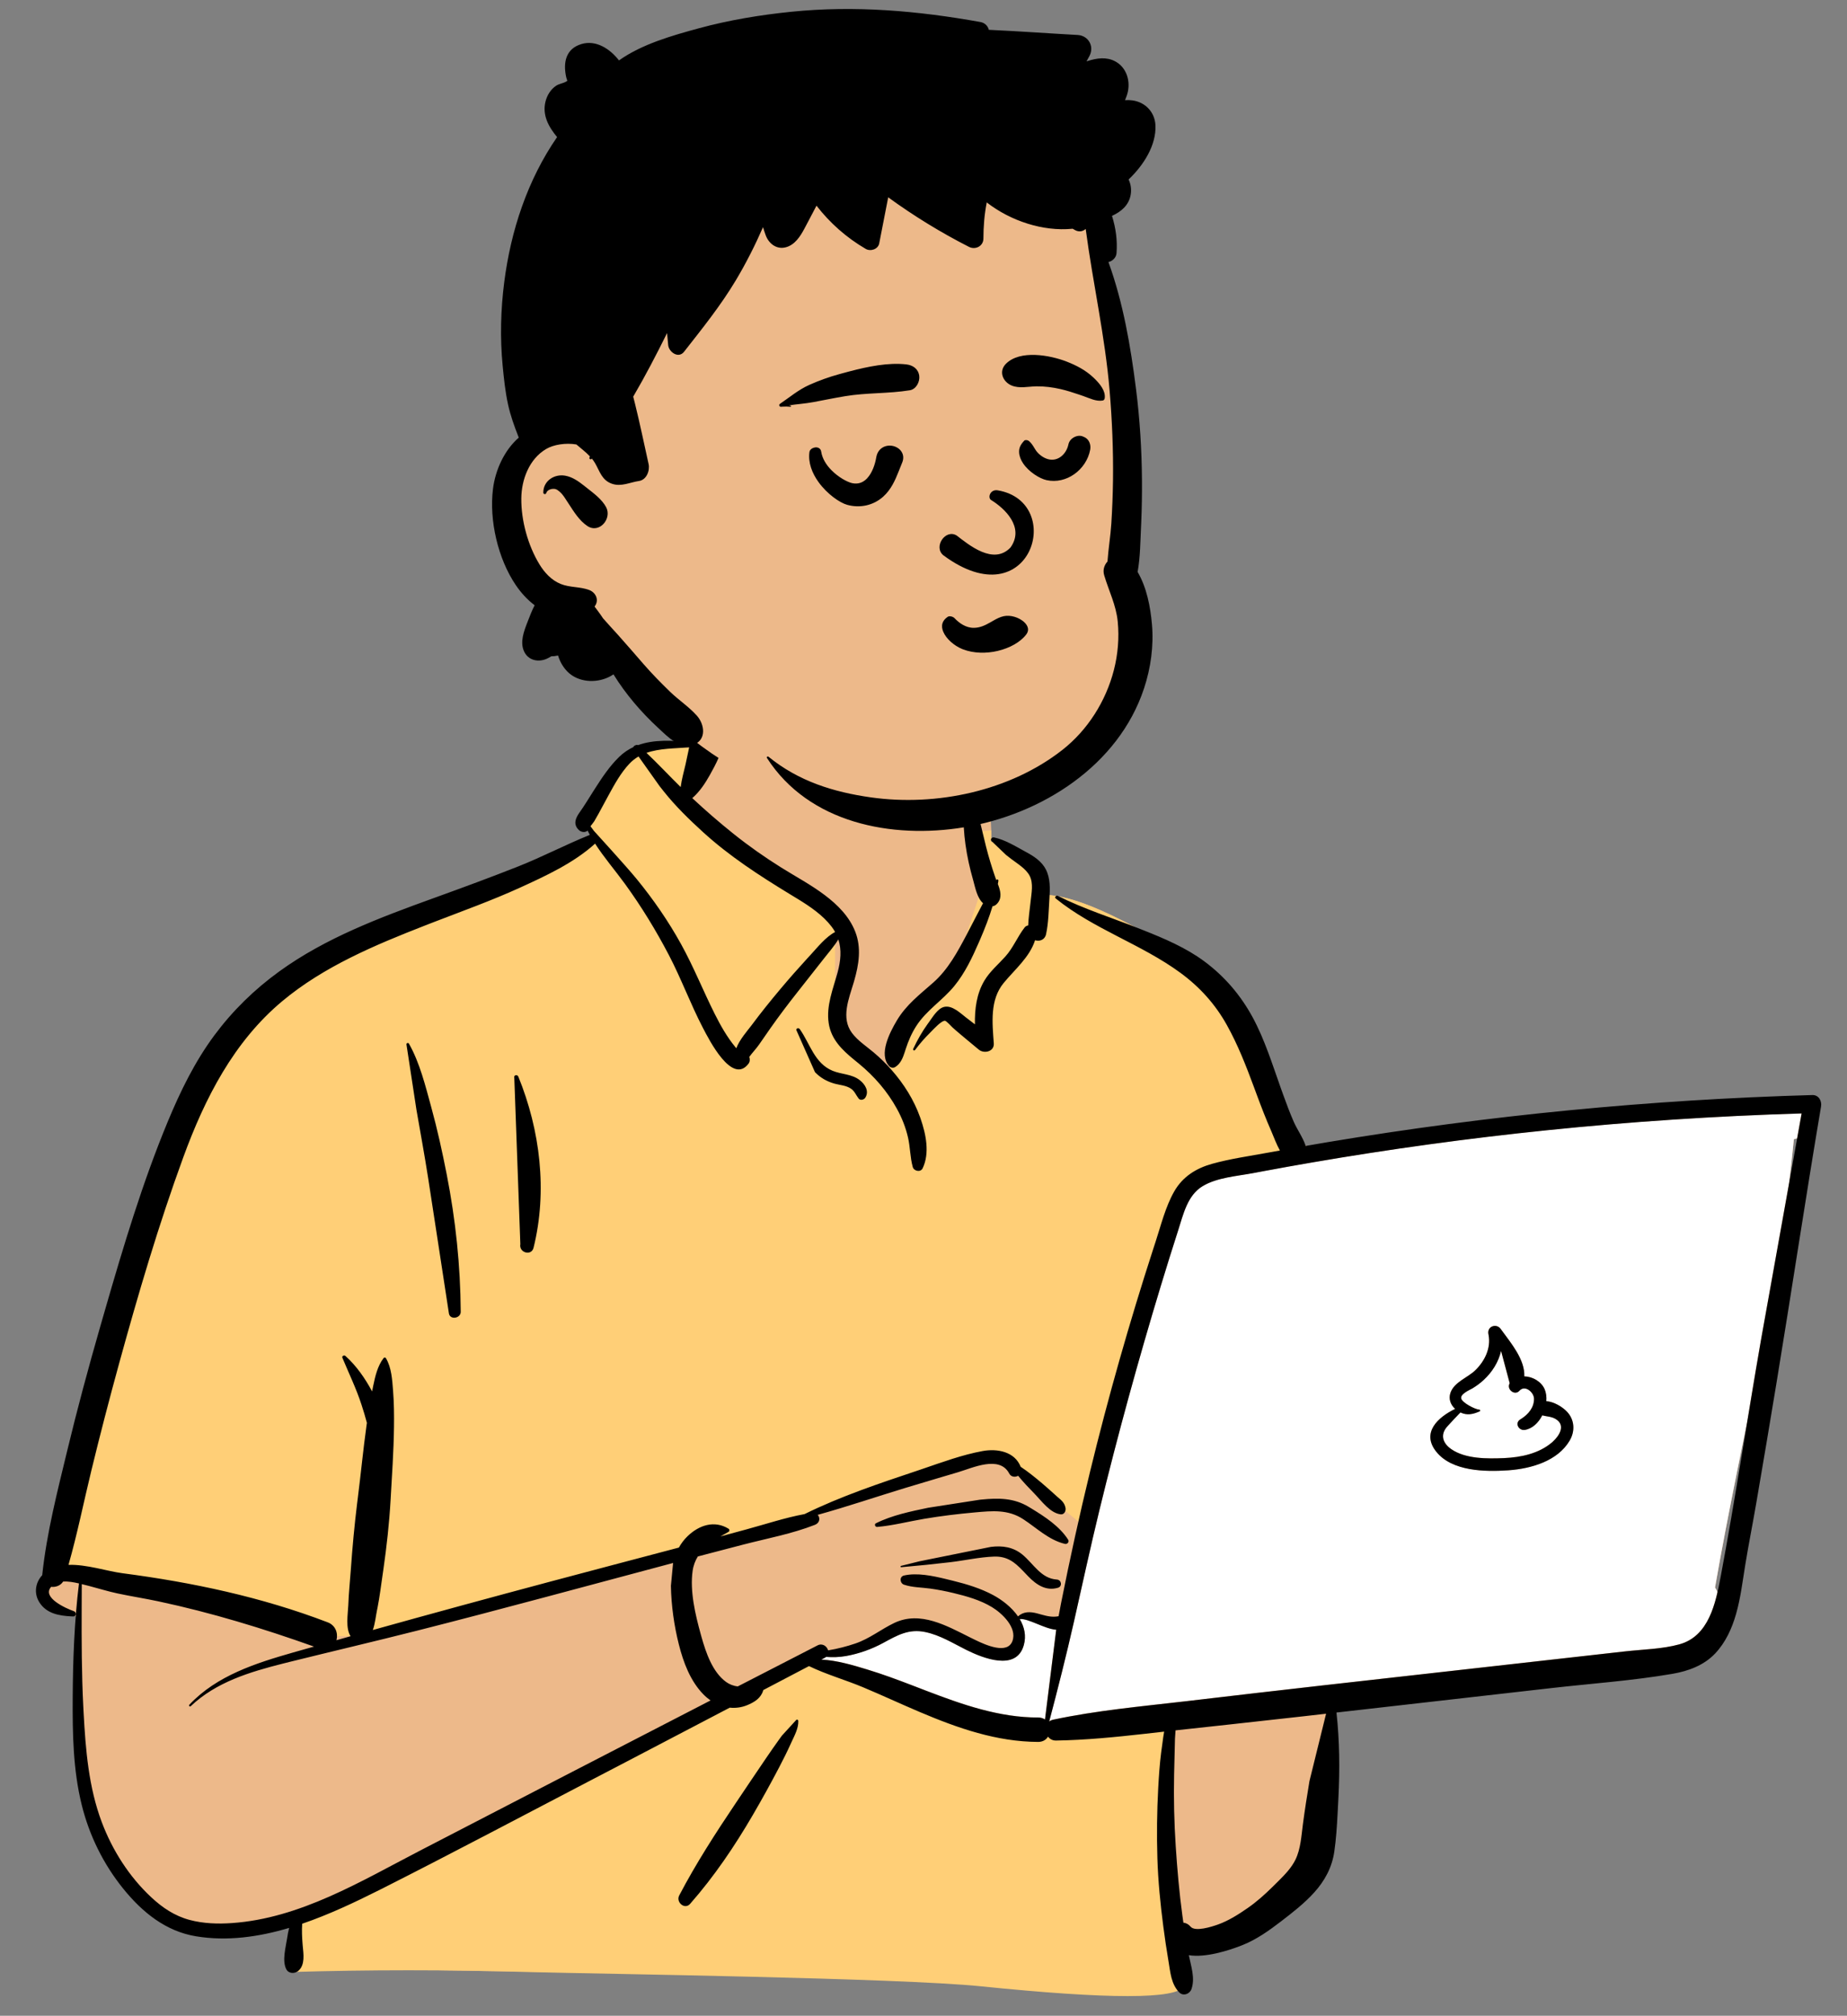 <svg viewBox="145.838 229.95 1036.216 1130.588" xmlns="http://www.w3.org/2000/svg" overflow="visible" xmlns:xlink="http://www.w3.org/1999/xlink" width="1036.216px" height="1130.588px"><rect x="145.838" y="229.95" width="1036.216" height="1130.588" fill="#808080" stroke="none"/><g id="Master/Character/Bust" stroke="none" stroke-width="1" fill="none" fill-rule="evenodd"><g id="Body" transform="translate(147, 639) scale(1 1)"><g id="Body/Macbook" stroke="none" stroke-width="1" fill="none" fill-rule="evenodd"><path d="M996.082,209.472 C981.802,210.874 967.523,212.274 953.244,213.676 C884.856,218.901 816.495,229.813 748.63,236.362 C746.941,233.612 743.633,234.065 741.625,235.976 C734.853,235.383 727.264,230.207 721.129,235.591 C720.93,235.563 720.731,235.53 720.53,235.511 C709.608,214.548 702.058,192.189 694.731,169.8 C690.054,156.035 683.762,142.71 672.134,133.468 C652.29,119.693 606.822,91.76 583.521,92.934 C583.134,88.762 581.189,84.462 577.996,81.684 C585.034,69.685 556.893,61.856 554.908,63.247 C556.18,23.159 537.323,-11.655 495.743,-19.638 C458.492,-27.4 405.51,-28.704 385.476,10.225 C383.274,9.977 360.762,9.86 358.584,10.104 C355.198,5.815 318.008,46.457 333.251,60.606 C196.978,120.888 119.493,113.695 81.775,283.164 C76.676,299.084 76.305,316.505 70.92,332.07 C51.764,376.801 36.226,424.432 32.359,473.104 C23.02,475.497 21.946,491.964 32.764,494.346 C36.896,495.257 40.351,496.501 43.365,498.86 C41.009,538.746 50.656,629.86 56.734,629.579 C69.128,669.022 124.409,680.154 163.547,666.293 C156.8,678.986 163.547,686.967 163.547,693.749 C304.374,699.077 458.353,696.008 599.141,703.315 C617.151,703.059 636.093,707.738 653.856,705.045 C664.689,702.448 664.707,685.415 653.718,683.309 L701.731,672.881 C700.658,672.476 721.522,658.598 737.291,632.665 C751.969,603.655 741.979,568.637 748.63,537.081 C800.575,532.833 853.378,531.017 904.754,522.22 C911.759,543.179 942.082,518.113 951.721,508.03 C951.709,508.014 951.697,507.999 951.685,507.983 C956.35,506.707 960.091,502.335 960.216,497.159 C963.487,492.485 964.174,485.897 961.037,481.38 C975.415,398.412 997.335,313.7 1005.258,229.952 C1008.059,229.332 1010.697,228.104 1012.933,226.212 L1012.752,226.031 C1016.541,221.807 1017.277,214.516 1010.961,210.927 C1005.866,208.029 1001.611,208.928 996.082,209.472 Z" id="Skin" fill="#edb98a"/><path d="M453,520 L464,527 L554,556 L609,563 L654,556 L654,633 L663,705 C659,712.333 621,712.333 549,705 C503.102,700.325 335.356,698.057 297.164,697.059 L295,697 C250.12,695.705 205.787,695.705 162,697 L162,670 L287,608 L399,545 L453,520 Z M389.229,3.932 L397.495,10.104 L379.448,39.754 L467.361,110.865 L467.361,167.664 L495.193,193.988 L511.102,167.664 L533.519,137.852 L549.45,89.528 L544.026,57.692 L554.934,56.664 C554.987,58.84 554.978,61.036 554.908,63.247 C556.893,61.856 585.034,69.685 577.996,81.684 C581.189,84.462 583.134,88.762 583.521,92.934 C606.822,91.76 652.29,119.693 672.134,133.468 C683.762,142.71 690.054,156.035 694.731,169.8 L695.832,173.158 L696.969,176.605 L698.114,180.05 C704.443,198.985 711.276,217.749 720.53,235.511 C720.731,235.53 720.93,235.563 721.129,235.591 C727.264,230.207 734.853,235.383 741.625,235.976 C743.586,234.11 746.787,233.634 748.51,236.175 L748.63,236.362 L664.259,252.983 L608.598,448.227 L560.126,408.881 L534.108,412.75 L465.399,437.531 L385.486,458.289 L203.055,508.584 L179.824,508.584 L44.639,475.939 L32.456,471.918 C36.479,423.658 51.92,376.438 70.92,332.07 C76.305,316.505 76.676,299.084 81.775,283.164 C119.493,113.695 196.978,120.888 333.251,60.606 C318.008,46.457 355.198,5.815 358.584,10.104 L358.798,10.085 L359.259,10.061 L359.854,10.04 C365.17,9.885 383.5,10.003 385.476,10.225 C386.622,7.998 387.876,5.902 389.229,3.932 Z" id="Top" fill="#FFCF77"/><path d="M1009.567,215.4 L1007.054,229.405 C1006.457,229.601 1005.849,229.766 1005.234,229.903 C1004.444,238.251 1003.515,246.61 1002.468,254.975 L986.887,341.814 C984.2,357.178 981.649,372.574 979.116,387.975 L975.76,404.518 L973.682,414.8 C969.195,437.066 964.837,459.26 961.012,481.331 C961.589,482.162 962.037,483.063 962.363,484.01 L962.069,485.254 L961.864,486.083 L961.655,486.903 C958.637,498.503 953.386,509.753 941.011,513.166 C931.677,515.74 921.435,515.973 911.797,516.989 L910.728,517.105 L742.069,536.072 C721.69,538.364 701.321,540.724 680.953,543.109 L663.296,545.18 C638.686,548.03 613.934,550.273 589.686,555.431 C588.795,555.621 588.057,555.977 587.455,556.445 C592.338,537.962 597.012,519.503 601.248,500.833 C606.016,479.82 610.541,458.766 615.641,437.829 C625.915,395.649 637.432,353.746 650.04,312.203 C652.686,303.484 655.393,294.782 658.159,286.101 L660.1,280.032 L661.595,275.196 C663.906,267.823 666.767,260.245 673.546,256.177 C681.48,251.417 692.299,250.628 701.297,248.982 L707.39,247.837 C716.506,246.136 725.634,244.5 734.773,242.928 C778.529,235.402 822.533,229.365 866.699,224.83 C912.657,220.111 958.776,217.044 1004.95,215.545 L1009.567,215.4 Z M590.95,504.943 L591.38,504.979 L585.08,555.34 C584.073,554.635 582.794,554.203 581.233,554.207 C560.569,554.268 540.76,547.664 521.6,540.403 L518.682,539.291 L510.547,536.164 C502.278,532.996 493.965,529.898 485.497,527.328 L482.074,526.295 L480.334,525.782 C473.923,523.91 467.178,522.209 460.509,521.785 L459.6,521.735 L461.542,520.716 C461.826,520.567 462.075,520.4 462.296,520.22 C465.967,520.492 469.645,520.418 473.517,519.72 C480.799,518.409 487.88,515.876 494.382,512.349 L497.286,510.776 L498.475,510.145 L499.26,509.738 L500.041,509.343 C505.626,506.559 510.965,504.816 518.016,506.298 C526.02,507.983 533.035,512.297 540.25,515.942 L541.531,516.58 L542.392,516.996 L543.269,517.409 L544.157,517.815 C553.915,522.205 569.443,526.943 573.184,513.677 C574.687,508.347 573.51,503.356 570.902,498.98 C575.762,498.56 584.445,504.29 590.95,504.943 Z M833.828,339.016 L833.945,339.62 C835.325,347.047 831.865,354.153 826.629,359.332 C822.334,363.58 814.733,365.941 812.58,372.052 C811.354,375.529 812.658,378.826 815.176,381.125 L814.596,381.412 L814.029,381.702 L813.476,381.994 L812.936,382.289 L812.41,382.586 C803.856,387.501 796.89,395.492 804.605,405.145 C813.357,416.096 831.644,416.451 844.528,415.594 L845.396,415.533 C857.89,414.597 872.689,410.4 879.463,398.864 C882.57,393.572 882.228,387.172 877.897,382.643 C875.284,379.911 870.623,377.105 866.349,376.773 C866.536,374.365 866.249,372.039 865.402,370.076 C863.57,365.833 858.695,362.976 853.993,362.873 C854.374,353.864 847.157,344.971 841.844,337.768 L841.302,337.029 L840.775,336.302 C838.337,332.91 833.121,334.811 833.828,339.016 Z M840.957,348.605 L845.798,366.739 L845.715,366.889 C844.01,370.127 848.48,373.802 851.131,371.082 L851.398,370.794 C854.545,367.544 859.375,371.913 859.435,375.371 C859.521,380.241 856.351,384.005 852.574,386.493 L852.31,386.664 L851.614,387.097 C848.514,389.145 850.861,393.428 854.268,392.906 C858.484,392.261 861.939,388.917 864.069,384.742 C866.345,385.394 868.935,385.315 871.332,386.656 C877.372,390.034 873.898,395.944 869.965,399.516 L869.805,399.659 L869.485,399.938 C862.269,406.092 852.444,408.23 843.183,408.688 L842.649,408.712 C833.294,409.112 821.106,409.246 813.088,403.744 C808.098,400.32 806.653,395.464 810.876,390.865 C813.264,388.266 815.675,385.644 818.157,383.11 C821.872,384.883 825.19,384.164 828.989,382.486 C829.476,382.27 829.206,381.525 828.729,381.525 C826.633,381.523 818.942,377.632 818.568,375.146 C818.222,372.845 822.477,370.906 824.546,369.794 L824.846,369.629 L825.106,369.478 C827.27,368.167 829.307,366.641 831.169,364.927 C835.895,360.577 839.327,355.121 840.826,349.15 L840.957,348.605 Z" id="Computer" fill="#FFF"/><path d="M388.072,1.184 C392.315,-9.479 406.658,-5.334 405.059,5.868 C404.102,12.578 400.427,19.665 397.126,25.546 C394.438,30.333 391.372,35.005 387.215,38.593 C394.615,45.497 402.296,52.149 410.172,58.465 C418.766,65.356 427.803,71.708 437.144,77.546 C445.335,82.666 453.896,87.202 461.617,93.044 C468.796,98.475 475.336,105.007 478.664,113.534 C482.209,122.614 480.668,131.992 478.058,141.066 L477.758,142.092 C475.091,151.082 470.474,161.919 476.876,170.389 C480.135,174.701 484.873,177.755 488.964,181.202 C492.6,184.266 496.013,187.598 499.143,191.177 C505.968,198.979 511.519,207.758 515.022,217.54 L515.335,218.429 C518.338,227.088 520.532,237.696 516.475,246.198 C515.311,248.635 511.557,247.843 510.905,245.47 C509.431,240.094 509.508,234.464 508.272,229.012 C506.986,223.342 504.846,217.96 502.051,212.868 C496.643,203.017 489.319,194.603 480.666,187.489 L478.076,185.382 C471.326,179.843 465.124,173.966 463.754,164.798 C462.288,154.989 466.218,145.645 468.745,136.361 C470.506,129.891 471.081,123.689 469.178,117.842 C466.853,121.637 463.681,125.239 461.172,128.452 C456.175,134.853 451.131,141.215 446.1,147.589 C440.942,154.125 435.911,160.764 431.12,167.575 C428.977,170.622 426.857,173.687 424.744,176.755 C423.155,179.061 420.939,181.365 419.207,183.717 C419.628,184.975 419.596,186.425 418.833,187.455 C409.648,199.865 396.581,173.971 393.173,167.429 C386.233,154.106 381.068,139.952 374.105,126.632 C366.89,112.824 358.674,99.384 349.517,86.778 C343.978,79.153 337.77,71.991 332.703,64.124 C320.766,74.948 305.058,82.204 290.63,88.784 C274.777,96.013 258.308,101.918 242.055,108.188 L237.254,110.053 C209.249,120.983 180.56,132.99 157.283,152.403 C129.93,175.216 113.748,207.012 101.701,239.938 C87.833,277.843 76.36,316.771 65.665,355.674 C60.192,375.579 54.999,395.574 50.117,415.633 C45.815,433.305 42.249,451.153 37.269,468.643 C47.369,468.286 58.888,472.196 67.511,473.325 C106.81,478.469 145.58,486.669 182.683,500.866 C187.266,502.62 188.592,507.197 187.594,510.907 C190.237,510.161 192.878,509.405 195.521,508.663 C192.625,504.226 194.007,496.294 194.235,491.376 L194.249,491.038 C194.483,484.485 195.194,477.925 195.655,471.384 C196.533,458.915 197.675,446.537 199.195,434.14 L199.583,431.04 C201.305,417.552 202.578,403.985 204.457,390.52 L204.679,388.979 C203.778,385.534 202.729,382.131 201.628,378.743 C198.694,369.718 194.553,361.223 190.924,352.482 C190.496,351.453 191.962,350.862 192.647,351.479 C198.793,357.008 203.675,364.022 207.597,371.358 C207.665,371.012 207.725,370.665 207.796,370.319 L208.243,368.116 C209.347,362.744 210.689,357.092 213.985,352.735 C214.336,352.272 215.03,352.175 215.362,352.735 C218.516,358.072 218.869,364.831 219.354,370.904 C219.903,377.774 219.972,384.731 219.875,391.62 C219.686,405.083 218.737,418.584 217.981,432.025 C217.239,445.233 215.783,458.274 213.906,471.352 L213.549,473.805 C212.631,480.03 211.88,486.332 210.67,492.515 L210.328,494.198 C209.681,497.264 209.283,501.587 207.995,505.178 C241.133,495.935 274.322,486.903 307.574,478.03 C331.607,471.616 355.665,465.298 379.713,458.94 C380.982,456.653 382.562,454.517 384.534,452.608 C391.031,446.316 399.641,443.509 407.538,448.352 C408.18,448.747 408.234,449.753 407.538,450.134 C406.025,450.961 404.509,451.809 403.02,452.693 L417.46,448.782 C428.253,445.857 439.175,442.202 450.222,440.163 C470.569,430.122 492.453,422.854 513.887,415.671 L516.413,414.817 C527.387,411.075 538.739,406.886 550.078,404.812 C558.379,403.294 568.123,405.126 571.461,413.63 C575.687,416.415 579.663,419.688 583.5,422.907 C586.274,425.233 588.933,427.706 591.637,430.114 L592.135,430.552 C594.346,432.47 596.097,433.754 596.64,436.807 C596.92,438.384 595.918,440.516 593.973,440.307 C588.022,439.67 583.183,432.772 579.147,428.653 C576.029,425.469 572.886,422.177 570.04,418.678 C568.381,419.581 566.107,419.419 565.051,417.419 C559.575,407.05 544.574,414.235 536.274,416.694 L524.384,420.213 C518.439,421.975 512.497,423.746 506.565,425.548 C490.261,430.499 474.037,436.04 457.585,440.587 C459.057,442.205 458.854,445.083 456.058,446.178 C443.18,451.231 429.052,453.844 415.673,457.311 C407.226,459.502 398.784,461.706 390.345,463.923 C388.898,466.267 387.857,468.919 387.419,472.006 C385.808,483.356 388.914,496.453 391.94,507.431 L392.396,509.069 C394.883,517.895 398.542,528.715 406.157,534.288 C408.016,535.647 410.383,536.593 412.769,536.807 C427.676,529.134 442.582,521.462 457.497,513.804 C460.26,512.385 462.813,514.306 463.433,516.59 C468.692,515.727 473.939,514.367 478.718,512.745 C486.748,510.018 493.018,504.817 500.546,501.22 C515.112,494.262 529.987,502.809 543.028,509.307 L546.034,510.784 C551.882,513.621 564.05,519.073 566.856,511.312 C569.57,503.804 560.989,495.78 555.447,492.401 C548.841,488.372 541.149,486.216 533.683,484.42 C529.42,483.394 525.105,482.557 520.764,481.946 C515.84,481.253 510.754,481.357 506.013,479.76 C503.657,478.968 503.295,475.226 506.013,474.608 C513.311,472.947 522.021,474.759 529.637,476.61 L533.618,477.591 C541.291,479.474 549.038,481.837 556.027,485.593 C561.109,488.325 566.473,492.475 569.977,497.555 C573.02,494.728 576.807,494.824 580.752,495.872 L582.893,496.467 C586.429,497.447 589.295,498.122 592.736,497.443 C593.196,494.94 593.662,492.436 594.161,489.932 C599.064,465.318 604.441,440.798 610.374,416.409 C620.608,374.341 632.45,332.735 645.8,291.555 L647.14,287.439 C650.219,278.02 652.697,267.758 657.661,259.105 C662.356,250.923 669.878,246.21 678.815,243.714 C688.957,240.882 699.614,239.4 709.96,237.487 C712.268,237.061 714.582,236.656 716.892,236.237 C714.94,232.712 713.483,228.711 712.17,225.641 L711.94,225.109 C709.12,218.68 706.587,212.136 704.141,205.556 L702.312,200.61 C697.895,188.699 693.336,176.984 687.127,165.844 C680.591,154.12 671.92,144.535 661.111,136.602 C639.073,120.426 612.51,112.175 591.135,94.888 C590.259,94.18 591.382,92.969 592.271,93.417 C606.704,100.669 622.285,105.6 637.297,111.504 L640.258,112.672 C652.124,117.376 664.174,122.497 674.444,130.112 C685.894,138.604 694.912,149.15 701.69,161.691 C708.37,174.053 712.643,187.89 717.356,201.094 L718.616,204.612 C720.517,209.888 722.481,215.148 724.731,220.282 C726.517,224.358 729.85,229.011 731.365,233.667 C735.51,232.948 739.654,232.227 743.803,231.534 C833.67,216.53 924.541,207.714 1015.614,205.135 C1019.177,205.034 1021.02,208.434 1020.495,211.542 C1011.755,263.223 1003.988,315.081 995.466,366.801 C991.746,389.374 987.952,411.93 984.069,434.475 C982.102,445.897 979.828,457.275 977.965,468.714 C976.461,477.952 975.369,487.262 972.787,496.286 C970.471,504.377 966.917,512.179 961.08,518.352 C954.788,525.006 946.006,528.227 937.166,529.749 C914.725,533.611 891.707,535.188 869.084,537.761 L748.637,551.464 C750.397,567.463 750.528,583.212 749.721,599.397 L749.261,608.233 C748.884,615.339 748.435,622.456 747.414,629.49 C746.134,638.313 742.098,645.784 736.153,652.374 C730.694,658.426 724.062,663.59 717.611,668.538 C710.915,673.676 703.996,678.635 696.123,681.812 L695.101,682.218 C688.194,684.914 675.237,689.09 665.797,687.564 C667.031,693.747 669.419,700.395 667.302,706.513 C666.32,709.354 662.605,710.771 660.329,708.354 C655.82,703.563 655.468,697.235 654.4,690.985 C653.289,684.481 652.331,677.954 651.48,671.411 C649.834,658.76 648.553,645.993 648.162,633.235 C647.76,620.133 647.915,607.013 648.621,593.925 C648.984,587.204 649.434,580.487 650.287,573.809 C650.651,570.961 651.023,568.111 651.448,565.27 C651.603,564.234 651.775,563.203 651.96,562.174 L641.149,563.394 C624.572,565.244 607.988,566.915 591.294,567.175 C589.317,567.205 587.796,566.305 586.802,564.994 C585.743,566.719 583.899,567.953 581.258,567.943 C557.945,567.856 536.235,560.233 515.031,551.249 C504.343,546.719 493.821,541.815 483.117,537.324 C473.126,533.132 462.445,530.141 452.695,525.419 L427.075,538.857 C426.887,539.518 426.646,540.143 426.39,540.666 C424.722,544.071 421.433,545.918 418.074,547.309 C414.85,548.647 411.511,549.063 408.258,548.725 C388.828,558.907 369.393,569.079 349.945,579.228 L330.493,589.368 C291.737,609.547 253.134,630.057 214.134,649.762 L211.263,651.207 C197.792,657.962 183.327,664.809 168.378,669.918 C168.112,673.702 168.28,677.382 168.597,681.387 L168.673,682.259 C169.119,686.992 170.075,692.923 166.278,696.292 C164.303,698.044 160.775,698.051 159.432,695.409 C156.995,690.618 159.183,683.065 159.955,677.86 C160.229,676.009 160.563,674.106 161.057,672.26 C143.919,677.362 126.262,679.836 108.822,676.971 C91.842,674.184 78.691,663.487 68.089,650.403 C56.9,636.596 48.949,620.505 44.683,603.256 C39.828,583.628 39.511,563.358 39.625,543.253 C39.746,521.844 40.538,500.329 43.142,479.064 C40.289,478.393 37.125,477.813 34.242,478.013 C32.814,480.298 30.044,481.26 27.541,480.963 C22.098,486.966 35.904,493.101 40.316,494.637 C41.848,495.171 41.684,497.659 39.917,497.584 L38.804,497.531 C31.986,497.168 24.943,496.004 20.935,489.669 C17.723,484.591 18.688,478.575 22.517,474.434 C25.046,450.522 31.092,427.237 36.719,403.911 C42.241,381.016 48.382,358.268 54.891,335.635 L57.809,325.505 C68.057,290.016 78.769,254.241 92.906,220.163 C99.965,203.147 108.097,186.444 119.12,171.607 C129.395,157.776 141.526,145.941 155.47,135.833 C181.465,116.987 211.967,105.6 241.937,94.751 L243.279,94.266 C258.81,88.648 274.303,82.963 289.657,76.876 C303.236,71.493 316.245,64.668 329.76,59.204 C329.321,58.407 328.897,57.601 328.489,56.786 L328.239,56.996 C328.196,57.03 328.152,57.063 328.107,57.094 C326.748,58.036 324.747,57.573 323.627,56.516 C320.464,53.532 321.535,50.219 323.646,47.125 L323.921,46.731 C326.503,43.114 328.806,39.29 331.189,35.542 L332.681,33.198 C336.681,26.936 340.884,20.633 346.218,15.458 C348.688,13.06 351.392,11.266 354.257,9.929 C354.012,9.411 356.16,8.352 356.769,8.885 C365.846,5.563 376.289,6.259 386.185,7.175 M742.809,552.126 L730.189,553.561 C716.305,555.141 702.415,556.668 688.524,558.181 L658.352,561.46 C658.275,563.18 658.066,564.862 658.028,566.161 C657.831,572.858 657.684,579.558 657.545,586.257 C657.266,599.685 657.572,613.126 658.456,626.528 C659.313,639.514 660.441,652.502 662.195,665.401 L662.554,667.979 L662.762,669.335 C664.193,669.473 665.599,670.153 666.768,671.55 C669.32,674.597 678.561,671.635 682.17,670.351 C688.105,668.239 693.694,664.671 698.851,661.093 C703.887,657.599 708.422,653.525 712.78,649.234 L716.345,645.708 C719.892,642.183 723.443,638.428 725.616,633.995 C728.563,627.983 728.944,620.603 729.808,614.055 C730.872,606.001 732.139,597.948 733.478,589.934 M376.454,467.584 L375.145,467.928 C327.594,480.563 280.114,493.571 232.417,505.648 C208.813,511.626 185.097,517.169 161.464,523.032 L157.638,523.989 C138.994,528.701 120.126,534.372 105.849,547.895 C105.322,548.393 104.557,547.628 105.053,547.099 C120.44,530.719 142.324,523.785 163.336,517.774 C167.22,516.663 171.109,515.578 174.994,514.473 C146.418,504.286 117.391,495.423 87.694,489.102 C80.047,487.474 72.311,486.279 64.67,484.645 C59.341,483.505 54.137,481.856 48.864,480.489 L44.717,479.446 L44.662,492.554 C44.593,511.119 44.626,529.669 45.573,548.231 L45.752,551.67 C46.857,572.327 48.582,593.413 55.913,612.891 C61.87,628.719 71.365,643.63 83.782,655.159 C90.065,660.992 96.82,665.533 105.17,667.775 C112.923,669.856 121.046,670.1 129.016,669.545 C167.245,666.878 201.275,646.111 234.483,628.917 C288.8,600.794 343.123,572.685 397.495,544.67 C396.025,543.665 394.641,542.507 393.382,541.206 C386.091,533.676 382.245,523.368 379.719,513.385 C377.03,502.759 375.422,491.37 375.235,480.4 M445.637,555.526 C446.117,555.268 446.673,555.591 446.695,556.133 C446.863,560.286 444.568,564.382 442.853,568.123 L442.672,568.522 C440.589,573.156 438.308,577.728 435.949,582.228 C431.234,591.219 426.334,600.114 421.22,608.883 C410.936,626.524 399.508,643.422 386,658.782 C382.949,662.252 377.931,657.803 379.889,654.067 C389.329,636.057 400.334,619.052 411.662,602.195 C417.333,593.755 423,585.307 428.727,576.905 C431.116,573.399 433.536,569.906 436.021,566.466 L437.52,564.408 M1009.592,215.45 C961.875,216.891 914.214,220.003 866.724,224.88 C822.558,229.415 778.554,235.452 734.798,242.978 C725.659,244.55 716.531,246.186 707.414,247.887 L701.946,248.915 C692.828,250.643 681.689,251.356 673.571,256.227 C665.012,261.362 662.699,272.094 659.851,280.944 C656.503,291.352 653.24,301.79 650.065,312.253 C637.457,353.796 625.94,395.699 615.666,437.879 C610.566,458.816 606.041,479.87 601.273,500.883 C597.037,519.553 592.363,538.012 587.48,556.495 C588.082,556.027 588.82,555.671 589.711,555.481 C613.959,550.322 638.71,548.08 663.321,545.23 L665.702,544.952 C691.161,541.958 716.62,538.986 742.094,536.122 L910.753,517.155 C920.7,516.037 931.356,515.885 941.036,513.216 C957.494,508.676 961.351,490.276 964.112,475.623 L964.196,475.18 C972.521,430.907 979.148,386.249 986.912,341.864 M591.405,505.029 C584.857,504.597 575.895,498.6 570.927,499.03 C573.535,503.406 574.712,508.397 573.209,513.727 C569.026,528.559 550.109,520.885 540.997,516.354 C533.526,512.637 526.312,508.089 518.041,506.348 C508.671,504.378 502.323,508.104 494.407,512.399 C487.905,515.926 480.824,518.459 473.542,519.77 C469.67,520.468 465.992,520.542 462.321,520.27 C462.1,520.45 461.851,520.617 461.567,520.766 L459.625,521.785 C468.406,522.187 477.35,524.897 485.522,527.378 C493.99,529.948 502.303,533.046 510.572,536.214 L518.706,539.341 C538.772,547.024 559.542,554.321 581.258,554.257 C582.819,554.253 584.098,554.685 585.105,555.39 M554.769,458.555 C561.238,457.764 567.209,458.612 572.378,462.823 C578.612,467.901 582.8,476.323 591.762,476.876 C594.375,477.037 594.982,480.711 592.385,481.479 C585.714,483.454 580.313,479.845 575.768,475.159 L572.712,471.966 C568.221,467.315 564.078,463.72 556.457,463.998 C548.295,464.296 540.119,466.182 532.01,467.141 C522.824,468.227 513.64,469.153 504.425,469.952 C503.997,469.989 503.924,469.315 504.325,469.216 L514.646,466.647 M548.525,432.109 L549.592,432.002 C558.985,431.09 567.576,431.054 575.966,436.108 L577.575,437.081 C585.139,441.678 593.372,447.094 598.102,454.538 C598.876,455.757 597.597,457.19 596.302,456.88 C587.211,454.698 580.565,448.028 572.92,443.036 C564.34,437.434 555.477,438.358 545.694,439.228 C536.222,440.071 526.755,441.229 517.376,442.808 C508.563,444.29 499.722,446.63 490.82,447.376 L490.822,447.358 C489.805,447.356 489.225,445.829 490.262,445.311 C499.296,440.8 509.759,438.665 519.586,436.604 M833.89,339.264 C832.982,334.921 838.324,332.907 840.8,336.352 L841.326,337.078 C846.675,344.407 854.411,353.603 854.018,362.923 C858.72,363.026 863.595,365.883 865.427,370.126 C866.274,372.089 866.561,374.415 866.374,376.823 C870.648,377.155 875.309,379.961 877.922,382.693 C882.253,387.222 882.595,393.622 879.488,398.914 C872.713,410.45 857.914,414.646 845.421,415.583 L844.976,415.615 C832.072,416.507 813.478,416.266 804.63,405.195 C796.095,394.516 805.528,385.87 815.201,381.175 C812.683,378.876 811.379,375.579 812.605,372.102 C814.758,365.991 822.359,363.63 826.654,359.382 C831.889,354.202 835.349,347.097 833.97,339.669 M840.982,348.655 C839.559,354.839 836.063,360.495 831.194,364.977 C829.332,366.691 827.295,368.217 825.131,369.528 L824.87,369.679 C822.95,370.757 818.229,372.777 818.593,375.196 C818.967,377.682 826.658,381.573 828.754,381.575 C829.231,381.575 829.501,382.32 829.014,382.536 C825.215,384.214 821.897,384.933 818.182,383.16 C815.7,385.694 813.289,388.316 810.901,390.915 C806.678,395.514 808.123,400.37 813.113,403.794 C821.131,409.296 833.319,409.162 842.674,408.762 C852.09,408.36 862.155,406.26 869.51,399.988 L869.83,399.709 C873.827,396.154 877.478,390.13 871.357,386.706 C868.96,385.365 866.37,385.444 864.094,384.792 C861.964,388.967 858.509,392.311 854.293,392.956 C850.885,393.477 848.539,389.194 851.638,387.146 L852.334,386.714 C856.226,384.23 859.548,380.403 859.46,375.421 C859.399,371.962 854.569,367.594 851.423,370.844 L851.279,370.999 C848.645,373.967 844.008,370.227 845.739,366.938 L845.823,366.789 M226.862,176.676 C226.851,175.933 227.896,175.655 228.261,176.298 C234.373,187.051 237.568,200.232 240.824,212.079 C244.234,224.489 246.987,237.025 249.46,249.653 C254.469,275.224 257.138,300.648 257.319,326.71 C257.344,330.431 251.282,331.421 250.689,327.608 C246.752,302.257 242.98,276.88 239.013,251.536 C237.017,238.789 234.694,226.091 232.471,213.382 M287.371,195.405 C286.921,193.922 289.079,193.426 289.631,194.782 C301.897,224.891 306.051,259.013 298.176,290.778 C296.971,295.637 289.854,293.532 290.763,288.734 M445.588,168.651 C445.526,167.541 446.967,167.366 447.51,168.13 C453.322,176.319 455.733,187.286 465.93,191.518 C471.021,193.631 476.75,193.263 481.248,196.832 C484.255,199.219 486.561,202.987 484.304,206.602 C483.576,207.77 481.538,208.355 480.55,207.086 C479.108,205.237 478.345,203.023 476.386,201.637 C473.623,199.682 469.897,199.561 466.729,198.642 C462.631,197.454 459.019,195.375 456.061,192.286 M542.686,32.067 C543.285,31.762 543.86,31.957 544.243,32.475 C544.79,33.213 544.723,33.931 544.053,34.437 C544.948,36.266 546.005,40.848 546.156,41.515 C546.768,44.219 547.419,46.907 548.1,49.593 C549.474,55.01 550.678,60.469 552.053,65.888 C553.511,71.632 555.248,77.315 557.181,82.916 C557.306,83.279 557.443,83.649 557.587,84.025 L557.807,84.592 L557.861,84.506 C558.254,83.885 559.072,84.319 558.975,84.975 C558.885,85.573 558.764,86.168 558.662,86.766 L558.865,87.302 C560.129,90.705 560.995,94.289 558.675,97.292 C557.807,98.415 556.852,99.08 555.662,99.278 C553.754,105.568 551.36,111.741 548.797,117.669 L548.046,119.401 C544.276,128.051 540.255,136.587 534.252,143.951 C527.698,151.991 518.683,157.481 512.974,166.291 C510.318,170.389 508.47,174.698 506.97,179.326 L506.406,181.083 C505.341,184.356 504.113,187.529 501.042,189.449 C500.062,190.061 498.594,189.866 497.804,189.031 C491.507,182.37 498.099,169.932 501.896,163.483 C507.174,154.515 514.813,148.778 522.462,142.012 C530.707,134.719 535.966,124.963 541.053,115.352 C544.169,109.464 547.177,103.449 550.344,97.535 C547.035,94.611 545.976,88.802 544.855,84.764 L544.753,84.402 C542.9,77.936 541.428,71.302 540.498,64.639 C539.603,58.233 539.23,51.918 539.467,45.476 L539.535,43.835 M554.988,62.559 C554.257,61.557 555.467,60.422 556.47,60.631 C562.569,61.892 568.531,65.583 574.004,68.568 L574.588,68.885 C578.957,71.241 583.353,74.127 585.647,78.704 C588.142,83.679 587.937,89.408 587.597,94.814 L587.564,95.32 C587.147,101.803 587.08,108.539 585.708,114.905 C585.006,118.163 582.055,119.081 579.532,118.311 C576.53,127.79 568.097,134.774 561.937,142.254 C554.083,151.79 555.561,164.665 556.382,176.15 C556.714,180.8 550.93,182.122 547.951,179.641 L541.086,173.939 C539.943,172.987 538.801,172.033 537.662,171.076 C536.687,170.255 535.721,169.429 534.762,168.591 L533.33,167.327 C532.695,166.759 529.894,163.63 529.075,163.5 C527.092,163.185 522.379,168.413 520.766,170.053 L520.561,170.257 C517.525,173.234 514.782,176.437 512.227,179.834 C511.757,180.458 510.838,179.94 511.174,179.219 C513.464,174.315 516.126,169.626 519.287,165.238 L519.925,164.364 C522.028,161.53 524.851,156.526 528.563,155.689 C533.096,154.668 537.622,159.213 540.92,161.736 L541.128,161.894 C542.697,163.071 544.248,164.269 545.796,165.475 C545.634,156.924 546.714,148.284 551.129,140.915 C554.242,135.718 558.906,131.869 562.897,127.403 C567.34,122.43 569.66,116.318 573.682,111.139 C574.2,110.473 574.914,110.114 575.687,110 C575.842,105.837 576.455,101.632 576.929,97.513 L577.066,96.28 C577.545,91.805 578.677,86.339 576.486,82.148 C574.417,78.19 569.668,75.395 566.152,72.71 L563.28,70.482 M357.074,15.241 C355.238,16.303 353.522,17.624 351.965,19.275 C347.064,24.474 343.56,30.944 340.15,37.168 C338.314,40.52 336.544,43.909 334.693,47.253 C333.888,48.708 333.06,50.147 332.223,51.584 C331.836,52.246 330.686,53.562 330.116,54.373 C330.749,55.26 331.404,56.134 332.072,56.998 C332.327,57.328 349.908,76.48 356.036,83.975 C365.42,95.456 373.808,107.583 380.979,120.563 C388.001,133.274 393.347,146.732 399.852,159.689 C403.108,166.176 406.744,172.617 411.379,178.231 C411.558,178.45 411.747,178.657 411.93,178.873 C413.699,174.094 418.231,168.977 420.458,166.039 L420.666,165.762 C425.715,158.956 431.047,152.355 436.495,145.866 C441.471,139.941 446.573,134.143 451.799,128.442 L453.765,126.308 C457.406,122.375 462.031,116.49 467.361,113.68 C466.79,112.662 466.129,111.655 465.369,110.661 C460.375,104.135 453.315,99.399 446.35,95.126 L441.832,92.378 C424.804,82.001 408.042,71.144 393.259,57.661 C385.438,50.527 377.725,43.054 371.151,34.733 L368.826,31.791 M385.486,10.104 C377.512,10.773 368.901,10.614 361.532,13.212 C368.083,19.405 374.31,26.092 380.707,32.389 C381.276,28.13 382.44,23.923 383.426,19.77" id="Ink" fill="#000"/></g></g><g id="Head" transform="translate(372, 180) scale(0.998 1)"><g id="Head/Short 5" stroke="none" stroke-width="1" fill="none" fill-rule="evenodd"><path d="M242.041,75.26 C298.822,75.26 357.552,119.272 378.365,147.357 C395.864,170.97 405.286,277.745 405.286,349.905 C405.286,364.997 413.615,393.446 411.184,407.882 C402.278,460.781 363.475,505.146 286.677,505.146 C209.878,505.146 154.815,474.704 97.733,392.973 C70.036,392.973 56.613,371.733 56.415,338.214 C56.287,315.868 65.2,300.63 83.152,292.5 C76.751,204.314 81.611,148.741 97.733,125.782 C121.914,91.342 185.261,75.26 242.041,75.26 Z" id="Skin" fill="#edb98a"/><path d="M218.147,56.556 C253.996,52.926 289.127,55.976 324.457,62.287 C327.156,62.776 328.687,64.547 329.255,66.676 C345.897,67.436 362.557,68.657 379.175,69.567 C385.207,69.897 388.625,75.856 385.875,81.237 C385.327,82.306 384.755,83.346 384.175,84.386 L384.904,84.146 C389.904,82.542 395.304,81.751 400.175,84.297 C406.375,87.537 408.807,94.686 407.437,101.266 C407.086,102.946 406.497,104.556 405.827,106.127 C407.187,106.037 408.557,106.067 409.916,106.247 C417.156,107.207 422.536,112.757 422.916,120.147 C423.476,131.306 416.286,142.627 407.817,150.616 C409.046,153.147 409.517,156.127 409.005,159.147 C407.986,165.117 403.587,168.692 398.49,171.024 C400.615,177.775 401.62,184.833 401.027,192.046 C400.829,194.454 398.724,196.443 396.5,196.931 C404.786,219.745 408.981,244.239 411.997,268.106 C414.147,285.087 415.207,302.167 415.336,319.276 C415.399,327 415.271,334.733 414.947,342.459 L414.817,345.356 C414.416,353.707 414.397,362.476 412.897,370.737 C418.017,379.446 420.077,390.257 420.947,400.016 C422.026,412.096 420.317,424.556 416.505,436.047 C402.125,479.466 358.726,506.866 315.135,513.987 C274.786,520.577 228.096,511.707 204.517,475.056 C204.147,474.476 204.936,473.997 205.397,474.377 C222.267,488.096 241.835,494.216 263.096,497.196 C299.856,502.337 341.175,493.616 370.675,470.497 C384.836,459.397 395.046,443.237 399.536,425.846 C401.827,416.957 402.616,407.686 401.716,398.537 C400.796,389.257 396.687,381.337 394.096,372.567 C393.226,369.606 394.147,366.856 395.957,364.897 C396.466,357.776 397.666,350.596 398.125,343.497 C398.635,335.426 398.947,327.356 399.057,319.276 C399.267,302.516 398.567,285.726 397.156,269.037 C394.577,238.476 387.726,208.657 383.707,178.356 C382.218,179.691 380.084,180.239 377.848,179.073 L377.616,178.946 L376.397,178.247 C376.327,178.247 376.247,178.257 376.175,178.266 C367.827,179.077 359.166,177.917 351.166,175.426 C342.796,172.827 335.026,168.827 328.086,163.497 C326.767,170.186 326.216,176.946 326.207,183.766 C326.197,188.026 321.687,190.237 318.106,188.417 C302.236,180.356 287.077,171.067 272.687,160.627 C271.005,169.237 269.327,177.846 267.635,186.466 C266.986,189.787 262.755,191.127 260.046,189.547 C249.267,183.276 239.957,175.067 232.376,165.306 C230.863,168.2 229.345,171.093 227.817,173.981 L225.517,178.306 C223.246,182.556 220.207,187.257 215.237,188.616 C209.976,190.056 205.585,186.647 203.816,181.886 C203.276,180.407 202.776,178.886 202.316,177.356 C197.835,187.587 192.776,197.587 187.056,207.127 C178.476,221.436 168.175,234.186 157.906,247.266 C154.786,251.237 149.446,247.446 149.017,243.587 C148.767,241.317 148.556,239.037 148.375,236.766 C142.392,248.842 136.148,260.805 129.345,272.421 L130.319,276.238 L130.319,276.238 C133.125,287.516 135.457,298.874 137.99,310.212 C138.809,313.87 136.864,319.1 132.59,319.723 C127.484,320.467 122.653,323.076 117.424,321.281 C111.721,319.323 110.594,314.394 107.901,309.722 C107.365,308.791 106.74,307.936 106.067,307.124 L105.897,307.346 L105.897,307.346 C105.477,307.897 104.477,307.297 104.727,306.667 L105.019,305.939 L105.019,305.939 C102.707,303.484 99.939,301.436 97.394,299.233 C91.346,298.214 84.543,299.33 80.376,301.787 C70.885,307.386 66.526,318.926 66.436,329.537 C66.326,341.957 70.175,355.917 76.675,366.537 C79.537,371.207 83.457,375.426 88.635,377.497 C93.776,379.556 99.347,378.917 104.576,380.856 C108.037,382.147 110.166,385.987 108.076,389.466 C107.936,389.707 107.776,389.926 107.626,390.157 L109.181,392.221 C110.251,393.651 111.367,395.183 112.406,396.776 C115.067,399.837 117.867,402.787 120.576,405.797 C125.585,411.346 130.446,417.047 135.375,422.676 C140.026,427.987 144.946,432.976 150.017,437.886 C154.806,442.537 160.786,446.446 165.186,451.407 C169.465,456.247 170.626,464.696 163.585,467.497 C155.796,470.603 148.901,463.323 143.657,458.469 L143.436,458.266 C133.825,449.421 125.144,439.313 118.251,428.184 C111.424,432.832 101.547,433.276 94.749,428.629 C91.171,426.184 88.425,422.075 87.091,417.605 C85.834,417.887 84.576,418.052 83.35,418.033 C82.719,418.399 82.087,418.755 81.447,419.087 C76.376,421.726 70.147,420.547 67.826,414.936 C65.714,409.842 67.891,404.057 69.794,399.15 L70.186,398.136 C71.266,395.337 72.457,392.287 73.936,389.417 C69.817,386.317 66.296,382.466 63.316,378.087 C53.306,363.337 48.306,341.766 50.517,324.167 C51.846,313.547 56.836,302.547 65.005,295.386 L64.707,294.606 L64.707,294.606 C62.416,288.797 60.336,282.966 58.986,276.827 C57.407,269.647 56.636,262.207 55.937,254.897 C54.456,239.457 54.856,223.667 56.827,208.287 C60.526,179.337 69.906,150.917 86.556,126.827 C81.835,121.176 78.097,114.526 80.046,106.877 C80.936,103.366 82.966,100.037 86.026,98.026 C87.716,96.917 89.727,96.747 91.416,95.827 L91.925,95.547 C92.667,95.114 92.099,95.16 91.656,93.147 C89.906,85.106 91.356,77.337 100.207,74.667 C108.537,72.157 116.416,77.487 121.347,83.837 C134.246,74.686 151.246,69.897 166.196,65.827 C183.196,61.216 200.636,58.337 218.147,56.556 Z M78.807,326.256 C78.746,319.706 84.956,315.666 91.067,316.737 C95.17,317.451 98.593,319.9 101.808,322.431 L103.375,323.671 C107.289,326.744 111.783,330.057 114.116,334.407 C117.536,340.827 110.307,349.466 103.557,344.966 C98.927,341.863 95.959,336.891 92.921,332.273 L92.607,331.796 C91.227,329.726 90.017,327.526 88.126,325.866 L87.717,325.508 C87.096,324.979 86.429,324.495 85.626,324.266 C84.078,323.821 81.21,324.444 80.527,326.288 L80.466,326.476 C80.216,327.407 78.817,327.206 78.807,326.256 Z" id="Ink" fill="#000"/></g></g><g id="Face" transform="translate(531, 366) scale(1 1)" fill="#000"><g id="Face/Contempt" stroke="none" stroke-width="1" fill="none" fill-rule="evenodd"><path d="M190.581,219.823 C187.281,224.137 181.306,227.442 174.614,229.022 C168.238,230.528 161.19,230.466 155.109,228.149 L154.587,227.941 C150.039,226.053 145.675,222.239 144.017,218.26 C143.358,216.678 143.135,215.07 143.586,213.569 C143.992,212.219 144.943,210.977 146.527,209.909 C147.025,209.574 147.692,209.55 148.327,209.662 C149.116,209.801 149.893,210.17 150.362,210.668 C152.964,213.435 156.739,216.132 161.207,216.086 C164.655,216.051 167.47,214.69 170.2,213.151 L172.118,212.053 C173.969,210.997 175.847,210.004 177.971,209.551 C181.772,208.739 186.384,210.222 189.194,212.67 C190.419,213.737 191.309,214.992 191.551,216.343 C191.754,217.477 191.469,218.661 190.581,219.823 Z M170.814,144.367 C178.366,148.957 189.872,159.66 181.748,171.04 C172.186,181.073 158.419,169.569 151.634,164.366 C145.343,160.334 138.275,170.705 144.112,175.413 C193.136,211.708 213.031,145.567 174.634,138.97 C170.406,138.243 168.836,142.947 170.814,144.367 Z M85.623,73.821 L87.792,73.226 L90.005,72.629 L91.5,72.234 C101.775,69.544 113.108,67.178 123.297,68.333 C127.013,68.755 130.029,70.846 130.555,74.739 C130.998,78.024 128.875,82.262 125.262,82.846 C113.295,84.782 101.044,84.154 89.022,86.15 C83.035,87.143 77.094,88.376 71.13,89.487 C66.595,90.333 61.909,90.63 57.335,91.314 L58.386,91.46 C58.754,91.51 58.662,92.129 58.299,92.104 C56.791,91.954 55.281,91.93 53.769,92.036 L53.121,92.089 C52.134,92.228 51.552,91.05 52.432,90.452 C58.005,86.671 62.734,82.573 68.974,79.786 C74.371,77.376 79.926,75.389 85.623,73.821 Z M179.162,68.022 C187.062,60.036 203.862,63.105 213.26,66.758 C218.624,68.844 223.724,71.481 227.972,75.426 L228.386,75.814 L229.024,76.428 C231.892,79.235 235.089,83.098 234.634,87.145 C234.565,87.762 234.229,88.467 233.532,88.591 C229.768,89.258 226.071,87.272 222.595,86.077 L220.293,85.287 C216.836,84.11 213.357,82.985 209.793,82.172 C205.361,81.164 200.84,80.581 196.29,80.639 C191.691,80.699 186.751,81.997 182.37,80.171 C177.484,78.136 174.951,72.28 179.162,68.022 Z M101.116,132.43 C99.1,134.488 96.438,135.65 93.031,134.959 C90.369,134.419 85.3,131.743 81.251,127.62 C78.481,124.8 76.165,121.276 75.535,117.193 C75.389,116.245 74.885,115.637 74.225,115.254 C73.703,114.952 73.015,114.8 72.266,114.876 C71.63,114.941 70.954,115.171 70.432,115.476 C69.439,116.057 69.033,116.882 68.951,117.498 C68.154,123.442 70.45,129.339 74.029,134.312 C78.858,141.022 85.951,145.94 90.119,147.091 C97.253,149.062 104.77,147.493 110.312,142.528 C114.744,138.558 117.016,133.386 119.123,128.067 L119.53,127.036 C120.004,125.829 120.474,124.631 120.973,123.446 C121.972,121.071 121.652,119.018 120.683,117.418 C119.61,115.645 117.629,114.398 115.424,114.014 C113.386,113.66 111.205,114.048 109.484,115.293 C108.029,116.344 106.856,118.01 106.44,120.474 C105.762,124.481 104.19,129.078 101.418,132.111 L101.116,132.43 Z M223.441,109.24 C221.779,108.374 220.478,108.113 218.634,108.666 C217.615,108.972 216.607,109.559 215.818,110.348 C215.036,111.13 214.472,112.102 214.252,113.181 C213.713,115.843 212.256,118.335 210.181,119.96 C208.406,121.349 206.167,122.085 203.683,121.669 C201.002,121.222 198.449,119.503 196.69,117.476 C196.2,116.911 195.798,116.282 195.41,115.645 L195.178,115.263 C194.311,113.832 193.469,112.502 192.274,111.451 C191.821,111.052 191.138,110.775 190.477,110.775 C190.208,110.775 189.935,110.819 189.676,110.9 C187.008,113.577 186.495,115.609 186.581,117.623 C186.671,119.736 187.504,121.875 188.85,123.871 C192.008,128.553 198.003,132.392 202.048,133.261 C207.589,134.452 213.091,133.023 217.503,129.928 C222.042,126.744 225.406,121.801 226.454,116.23 C226.706,114.888 226.599,113.44 226.088,112.184 C225.589,110.957 224.719,109.906 223.441,109.24 Z" id="Ink" fill="#000"/></g></g><g id="Beard" transform="translate(495, 518) scale(1 1)" fill="#000"><g id="Beard/None" stroke="none" stroke-width="1" fill="none" fill-rule="evenodd" fill-opacity="0"/></g><g id="Mask" transform="translate(400, 480) scale(1 1)" fill="#000"><g id="Mask/None" stroke="none" stroke-width="1" fill="none" fill-rule="evenodd" fill-opacity="0"/></g><g id="Accessories" transform="translate(419, 421) scale(1 1)" fill="#000"><g id="Accessories/None" stroke="none" stroke-width="1" fill="none" fill-rule="evenodd" fill-opacity="0"/></g></g></svg>